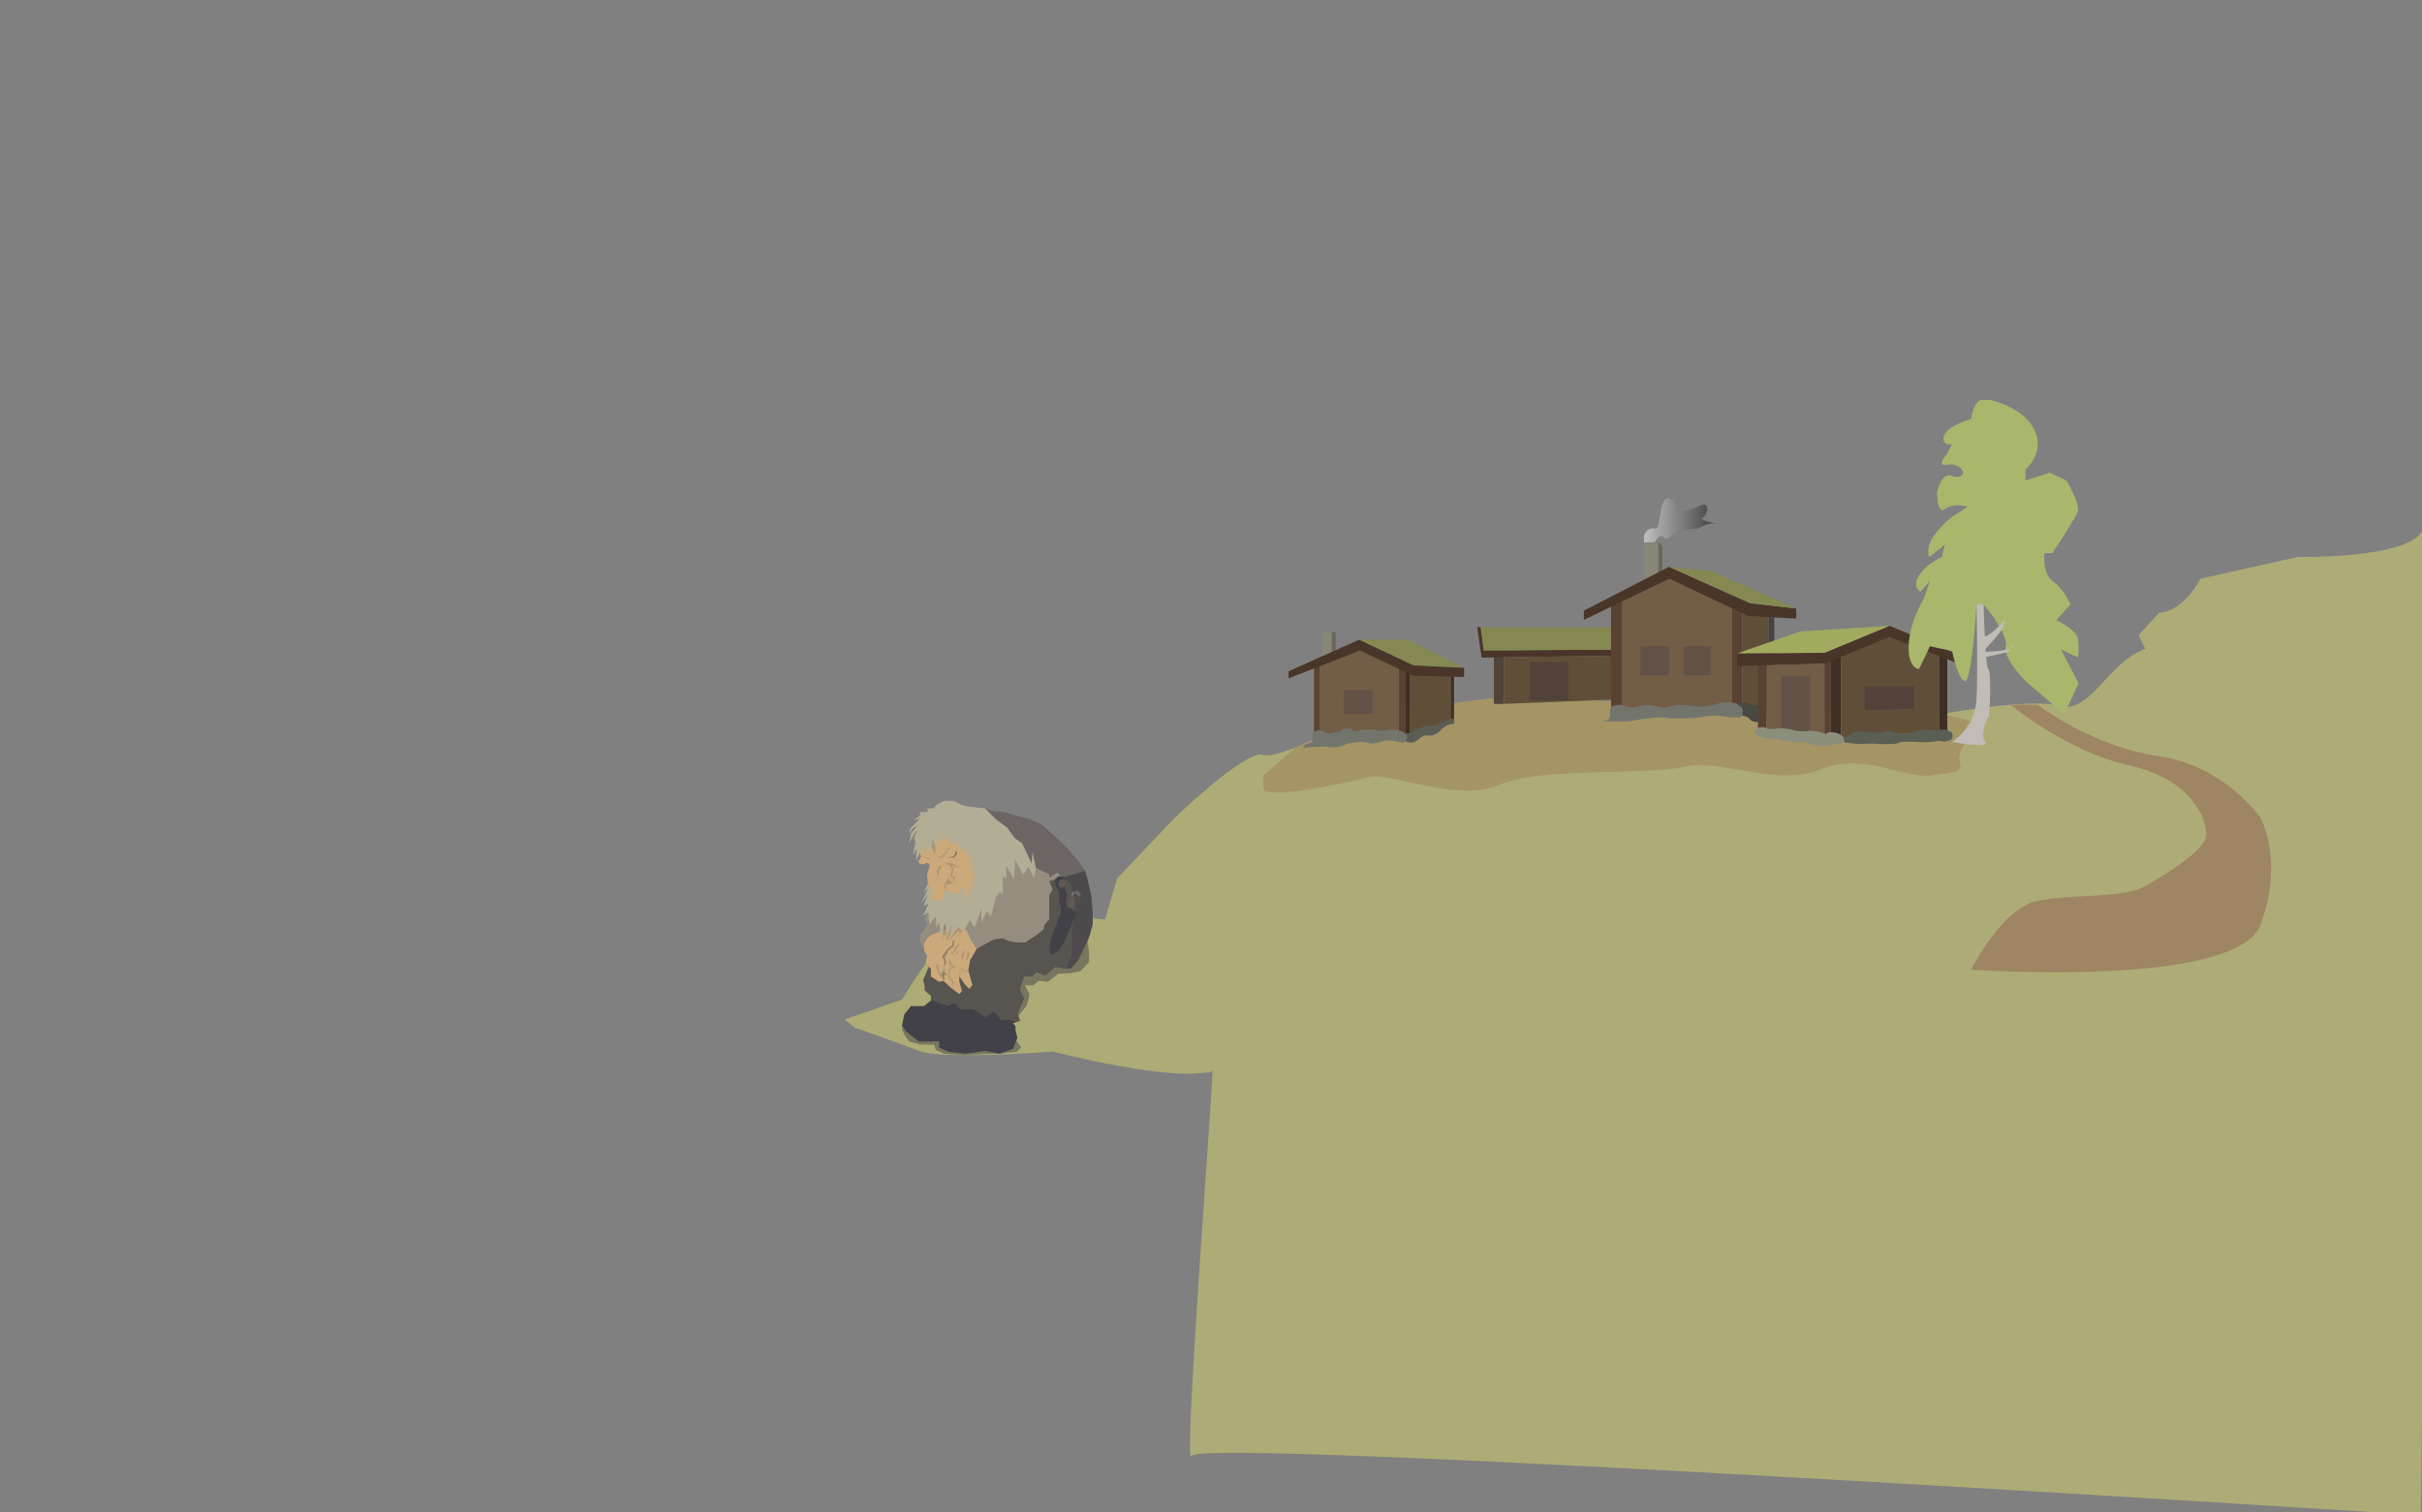 <svg xmlns="http://www.w3.org/2000/svg" xmlns:xlink="http://www.w3.org/1999/xlink" viewBox="0 0 4000.01 2498"><rect x="0" y="0" width="4000.01" height="2498" fill="#808080" stroke="none"/><defs><style>.cls-1{isolation:isolate;}.cls-2{fill:none;}.cls-3{fill:#adac76;}.cls-20,.cls-21,.cls-22,.cls-23,.cls-24,.cls-25,.cls-26,.cls-29,.cls-3,.cls-30,.cls-31,.cls-4,.cls-41{fill-rule:evenodd;}.cls-4{fill:#a59565;}.cls-24,.cls-5{fill:#514339;}.cls-25,.cls-6{fill:#493628;}.cls-7{fill:#858951;}.cls-23,.cls-8{fill:#604f38;}.cls-26,.cls-9{fill:#725d47;}.cls-10,.cls-21{fill:#594233;}.cls-11{fill:#878677;}.cls-12{fill:#68675d;}.cls-13{fill:#635247;}.cls-14{fill:#494949;}.cls-15{fill:#474942;}.cls-16{fill:#73756d;}.cls-17{fill:#444443;}.cls-18,.cls-22{fill:#3f2e23;}.cls-19{fill:#5b5e54;}.cls-20,.cls-33,.cls-41{opacity:0.5;}.cls-20{mix-blend-mode:screen;fill:url(#linear-gradient);}.cls-27{fill:#a1aa5f;}.cls-28{fill:#8c8e7d;}.cls-29{fill:#9e8564;}.cls-30{fill:#c1bcb6;}.cls-31{fill:#a9b76c;}.cls-32,.cls-33,.cls-38,.cls-39,.cls-41{fill:#424148;}.cls-34{fill:#585450;}.cls-35{fill:#948d80;}.cls-36{fill:#625952;}.cls-37{fill:#cca97a;}.cls-38{opacity:0.2;}.cls-39{opacity:0.4;}.cls-40{fill:#b2ad95;}</style><linearGradient id="linear-gradient" x1="2715.05" y1="859.2" x2="2834.56" y2="859.2" gradientUnits="userSpaceOnUse"><stop offset="0" stop-color="#fff"/><stop offset="1"/></linearGradient></defs><title>6</title><g id="Layer_2" data-name="Layer 2"><g id="ground_house" class="cls-1"><rect class="cls-2" width="4000.01" height="2498"/><path class="cls-3" d="M4000,877.14V2343.55c-.3,24.14-.56,46-.81,65.32v0c-.57,46.22-1,77.52-1.13,89.11h-78.51l-110.06-6.93h0l-40.81-2.54c-275.15-17.14-748.43-45.88-1140.75-66-283.55-14.52-524.81-24.5-618.39-22.31h0c-25.74.59-40.32,2.12-41.52,4.72-9.18,19.83,7.56-231.93,20.74-424.47,6.29-91.92,11.77-170.35,13.22-199.28.33-6.53.46-10.54.34-11.61,0-.21-.06-.31-.1-.29l-.51.25c-13.37,6.47-5.17.9-8,1.48-27.87,5.73-74.64,1.31-120.55-6l-.94-.16c-8.76-1.4-17.48-2.91-26-4.47h0C1788.65,1749.93,1739,1737,1739,1737s-181.67,13.85-221-1-106.32-38.54-106.32-38.54L1395,1684l92.83-32.24h0l2.14-.75s5.75-9.84,14.17-23c4.46-7,9.68-15,15.19-22.89,15.19-21.88,32.6-43.61,42.64-45.06,11.56-1.66,46.78-19.46,75.4-34.74,12.8-6.83,24.28-13.15,31.74-17.29,5.54-3.09,8.86-5,8.86-5l147,16,15.89-54,4.11-14,94-99s118.43-114.34,147-105c9.24,3,29.3-2.8,53.31-12.11,9-3.51,18.67-7.51,28.48-11.72l11.09-4.8,14.41-6.34,1.31-.59h0c35.88-15.82,69.92-30.93,84.38-31.44,6.78-.24,17.76-1.57,31.26-3.52,3.55-.51,7.27-1.06,11.13-1.65l7.58-1.17c20.37-3.18,43.93-7.09,66.77-10.65l5.56-.87c24.94-3.85,48.63-7.16,65.91-8.5,5.69-.45,10.68-.68,14.79-.64l1.88,0c6.61.13,21.58.57,42.86,1.26,17.4.57,39,1.3,63.73,2.16l27.29,1h.07c13.63.47,28,1,42.87,1.51l7.4.27,10.51.37c46.55,1.66,97.68,3.51,149.29,5.38h0l32.8,1.19,2.23.09h0l10.85.39,3.58.14,25.88.94,14.39.53,3.21.12,9.42.34,11.33.42,4.94.18h0l43,1.58,23.48.86,10.6.39q8.45.31,16.66.61l158.33,5.88,3.71.13,7.64.29s2.14-.4,6-1.07c4-.7,9.92-1.71,17.2-2.87,8.13-1.31,18-2.81,28.84-4.33,7.55-1.06,15.59-2.12,23.9-3.11,11.32-1.36,23.13-2.6,34.83-3.56h.09c25.67-2.12,50.83-2.89,69.22-.55A88.94,88.94,0,0,1,3403,1166a37.82,37.82,0,0,0,11.65,1.46c42.08-1.39,71.65-75.34,128.35-95.46l-11-23,34-37c41.65-2.21,68-56,68-56l161-36s62.16,1.15,118.45-7.2c39-5.78,75.17-16.11,85.94-34.54C3999.61,877.89,3999.82,877.52,4000,877.14Z"/><path class="cls-4" d="M2086.48,1281l52.82-46.09,128-55.74,208.28-27.4,708.68,24.71s87,11.26,80.54,24.82-34.38,38.24-28.23,56.43-6.84,18-49.71,23.27-110.41-39.17-180.56-9.79-164.91-18.68-226-4.39-237.91,0-304.72,29.88-182.42-22.08-214.9-13-174.17,39.08-174.17,18.19Z"/><g id="house_behind"><rect class="cls-5" x="2467.21" y="1081.73" width="16.67" height="81.05"/><polygon class="cls-6" points="2439.68 1036.07 2446.92 1086.3 2672.78 1083.18 2672.78 1073.05 2450.48 1074.5 2445.41 1036.07 2439.68 1036.07"/><polygon class="cls-7" points="2672.78 1036.07 2445.41 1036.07 2450.48 1074.5 2672.78 1073.05 2672.78 1036.07"/><polygon class="cls-8" points="2669.66 1155.3 2483.88 1162.78 2483.88 1085.79 2672.78 1083.18 2669.66 1155.3 2669.66 1155.3"/><rect class="cls-5" x="2526.74" y="1093.34" width="63.73" height="63.98"/></g><g id="house_multiple"><polygon class="cls-9" points="2663.6 1002.5 2668.67 1179.08 2860.71 1173.56 2860.71 997.77 2757.81 945.74 2663.6 1002.5"/><polygon class="cls-10" points="2860.71 1000.09 2860.71 1173.56 2877.38 1170.29 2877.38 1008.37 2860.71 1000.09 2860.71 1000.09"/><rect class="cls-8" x="2877.38" y="1013.13" width="43.48" height="157.25"/><polygon class="cls-11" points="2715.05 895.72 2715.05 962.19 2738.97 949.5 2738.97 895.72 2715.05 895.72"/><polygon class="cls-12" points="2745.49 946.46 2745.49 902.26 2738.97 895.72 2738.97 949.5 2745.49 946.46 2745.49 946.46"/><rect class="cls-10" x="2660.7" y="993.6" width="17.91" height="185.48"/><polygon class="cls-6" points="2615.77 1008.78 2756.36 936.32 2890.42 996.46 2966.51 1005.16 2966.51 1021.83 2886.8 1017.48 2757.08 955.88 2615.77 1024 2615.77 1008.78"/><rect class="cls-13" x="2709.25" y="1067.48" width="47.1" height="47.83"/><rect class="cls-13" x="2780.27" y="1067.48" width="45.65" height="47.83"/><polygon class="cls-7" points="2756.36 936.32 2825.2 943.56 2966.51 1005.16 2890.42 996.46 2756.36 936.32"/><path class="cls-14" d="M2641.86,1191.4"/><path class="cls-15" d="M2862.88,1166s8-6,15.22-5.88,19.63,5.88,19.63,5.88l19.92-5.88v31.4s-23.19,4.19-27.38-3.06-21.12-7.25-21.12-7.25Z"/><path class="cls-16" d="M2631.95,1191.4s20.7,1.45,25.13-4.35,0-18.84,5.17-20.29,11.83-4.35,24.39,0,20-1.69,29.57-2.3,30.31,4.47,33.26,4.47,15.52-4.69,24.39-4.52,33.26,3.07,33.26,3.07,20-1.24,28.09-4.61,29-3.88,33.74,0,9.13,6,9.13,10v10.56a74.67,74.67,0,0,1-31,0c-17-3.62-42.87,2.17-42.87,2.17s-39.18,2.9-52.48,0-61.35,6-61.35,6Z"/><rect class="cls-17" x="2920.86" y="1019.34" width="9.42" height="151.05"/><rect class="cls-10" x="2310.26" y="1102.77" width="11.13" height="109.25"/><rect class="cls-10" x="2170.15" y="1099.23" width="9.1" height="112.79"/><polygon class="cls-18" points="2328.97 1111.37 2328.97 1212.03 2321.39 1212.03 2321.39 1108.84 2328.97 1111.37"/><rect class="cls-18" x="2395.74" y="1115.25" width="5.56" height="73"/><rect class="cls-11" x="2182.29" y="1043.09" width="17.2" height="45.52"/><polygon class="cls-12" points="2206.06 1080.01 2206.06 1045.11 2199.49 1043.09 2199.49 1088.61 2206.06 1080.01"/><polygon class="cls-7" points="2244.5 1056.74 2325.18 1056.74 2417.99 1103.28 2334.54 1099.23 2244.5 1056.74"/><polygon class="cls-9" points="2179.26 1212.03 2310.26 1212.03 2310.26 1102.77 2246.02 1074.73 2179.26 1099.23 2179.26 1212.03"/><polygon class="cls-8" points="2328.97 1111.37 2328.97 1215.1 2395.74 1190.6 2395.74 1115.37 2328.97 1111.37"/><polygon class="cls-6" points="2128.17 1108.84 2128.17 1120.48 2246.02 1074.73 2334.03 1115.98 2417.99 1118.33 2417.99 1103.28 2334.54 1099.23 2244.5 1056.74 2128.17 1108.84"/><rect class="cls-13" x="2219.21" y="1139.7" width="48.05" height="39.45"/><path class="cls-19" d="M2398.75,1187.55s-16.16,3.31-21.67,7.71-20.2,4-20.2,4-17.63,3.31-20.93,8.81-26.81,2.2-26.81,2.2l7.35,12.49s12.49,7,20.93,2.2,10.65-11.39,22.4-9.92,20.57-9.92,22-11.57,14.32-9.73,16.89-7.16S2404.12,1186.28,2398.75,1187.55Z"/><path class="cls-16" d="M2157.08,1229.05s9.92-1.1,10.65-5.51-.73-12.85,1.84-14,5.88-4.41,12.12-2.94,11,6.24,15.79,4.41,15.43-1.11,17.63-4.78,16.89-3.68,19.1,0,13.59-.36,13.59-.36,17.63-1.84,25.71.37,23.14-.73,23.14-.73,18.36-.73,23.87,6.24,2.57,8.08,2.57,8.08-.37,8.45-9.18,6.61-18-4.41-27.55-2.57-16.53,6.61-28.65,2.94-33.79,2.2-33.79,2.2a44.81,44.81,0,0,1-27.18,5.14c-15.06-2.2-35.63.82-36.73.41s-11,1.79-7-1.88Z"/><path class="cls-20" d="M2732.81,895.72s7.57-14,12.68-9.66,9.49,5.82,13.87-.85,6.88-4,8.14,0-3.13-15.42,6.88-11,14.39-1.92,23.78-.65,18.15-10.62,33.17-8.74-27.53-4.38-19.4-9.39,14.39-28.79-5-20-38.17,15-38.17,4.38-16.48-28.87-23.26-6.3-4.19,42-12.68,39.47-17.75,6-17.75,14.39v8.41Z"/></g><g id="house_right"><polygon class="cls-21" points="2903.26 1203.2 2903.26 1086.57 2917.65 1086.57 2917.65 1209.16 2903.26 1203.2"/><polygon class="cls-21" points="3013.06 1090.54 3013.06 1215.04 3023.66 1219.01 3023.66 1086.57 3013.06 1090.54"/><polygon class="cls-22" points="3040.32 1076.87 3040.32 1219.01 3023.66 1219.01 3023.66 1085.66 3040.32 1076.87"/><polygon class="cls-22" points="3202.36 1082.21 3202.36 1209.16 3215.99 1209.16 3215.99 1087.15 3202.36 1082.21"/><polygon class="cls-23" points="3040.32 1219.01 3040.32 1074.59 3119.83 1040.51 3202.36 1083.51 3202.36 1208.46 3040.32 1219.01"/><polygon class="cls-24" points="3079.57 1133.6 3079.57 1172.87 3161.51 1170.93 3161.51 1133.6 3079.57 1133.6"/><polygon class="cls-25" points="2869.15 1100.13 3013.06 1096.34 3120.55 1052.14 3252.18 1103.06 3252.18 1088.51 3120.55 1033.72 3013.06 1078.33 2869.15 1079.3 2869.15 1100.13"/><polygon class="cls-26" points="2917.65 1098.85 2917.65 1209.16 3013.06 1215.22 3013.06 1096.34 2917.65 1098.85"/><polygon class="cls-13" points="2941.61 1116.6 2941.61 1206.55 2989.58 1209.16 2989.58 1116.6 2941.61 1116.6"/><polygon class="cls-27" points="2869.15 1079.3 2972.82 1043.11 3120.55 1033.72 3013.06 1078.33 2869.15 1079.3 2869.15 1079.3 2869.15 1079.3"/><path class="cls-28" d="M2897.73,1213.64s-.38-11,9.09-12.12,12.5,2.27,12.5,2.27,9.47,1.14,14.4-.38,22.35,1.14,22.35,1.14l11.37,2.92s13.26,1,17.43,0,21.22.87,26.9,3.9,4.93-2.27,10.61-1.89,11.75.38,17.43,4.17,10.23,12.12,10.23,12.12-18.94,2.65-22,4.55-31.83,1.52-34.48,0a32.45,32.45,0,0,0-19.7-4.55c-10.61.76-25.38-1.14-26.52-1.89s-18.19-5.3-23.11-3.41S2897.73,1213.64,2897.73,1213.64Z"/><path class="cls-19" d="M3222.82,1209.85s-8.71-6.82-19.32-4.17-22-.61-22-.61-17,1-23.11,4.78-22,2.27-22,2.27-17-6.75-25.76-3.38-30.31,0-30.31,0-16.29-2.47-23.49,3.68-12.12,5.76-12.12,5.76l1.31,8.18s24.83,3.57,32.79,2.44,28,.22,28,.22,25.39.91,29.17-2.12,31.45-1.14,31.45-1.14,20.46.76,28-1.14a28.49,28.49,0,0,1,14.4.38s12.12-.38,14.4-6.06S3222.82,1209.85,3222.82,1209.85Z"/></g><g id="path_tree"><path class="cls-29" d="M3255.28,1601.7s50.94-101.89,109.72-113.64,141.07-3.92,176.34-23.51,98-58.78,101.89-82.29-19.59-94-125.4-117.56-197.09-100.64-197.09-100.64H3365s90.13,69.26,199.86,84.95,168.51,101.9,168.51,101.9,39.19,70.54,0,176.34S3255.28,1601.7,3255.28,1601.7Z"/><path class="cls-30" d="M3223.93,1225.5s37.74-22.4,40.34-70.63,0-156.42,0-156.42H3276s1.44,57.43,4.31,88.12c1,10.66,2.17,18.1,3.51,18.77,5.21,2.61,2.61,76.91,0,79.51s-14.34,29.16-5.21,40.65S3223.93,1225.5,3223.93,1225.5Z"/><path class="cls-31" d="M3286.84,660.85s53,10.43,72.59,48.23-14.34,66.48-14.34,66.48v18.25l40.41-13,27.37,13s23.46,39.1,18.25,52.14-41.71,67.78-41.71,67.78h-13s-3.91,33.89,14.34,46.93,28.68,37.8,28.68,37.8l-23.46,26.07s34.1,15.64,36,31.28a137.55,137.55,0,0,1,0,30l-28.13-13,29,56L3409,1179.64l-62.57-53.44s-39.1-39.1-33.89-58.66-36.5-69.08-36.5-69.08h-11.73s-7.82,130.35-19.55,126.44-20.79-49.53-20.79-49.53l-36.56-7.82-18.25,37.8s-18.25-1.3-16.95-39.1,24.77-76.91,24.77-76.91l10.43-30-15.64,18.25s-15.64-9.12-1.3-28.68,36.5-28.68,36.5-28.68l5.21-20.86-26.07,20.86s-6.52-15.64,7.82-35.19a162.89,162.89,0,0,1,30-31.28l26-16.95s-24.77-6.52-37.8,3.91-13-27.37-13-27.37,6.64-33.89,24.83-27.37,18.19-6.52,18.19-6.52-6.52-15.64-26.07-11.73-1.3-16.95-1.3-16.95l9.19-16.95s-19.62,2.61-13.1-14.34,44.45-27.37,44.45-27.37,4.68-31.28,18.12-31.28Z"/><path class="cls-30" d="M3317.1,1076.87l-42.77,9.7v-9.7s49.3-1,51.47-9.39S3317.1,1076.87,3317.1,1076.87Z"/><path class="cls-30" d="M3311.3,1024s-27.76,31.46-37,27.11,0,25.76,0,25.76,32.62-33.43,34.8-43.15Z"/></g></g><g id="troll_distanse"><polygon class="cls-32" points="1533.06 1656.27 1526.25 1661.84 1504.6 1661.84 1493.47 1675.45 1489.76 1693.38 1496.56 1703.9 1517.59 1720.6 1612.86 1718.75 1612.86 1661.84 1597.39 1656.27 1584.4 1659.36 1576.36 1656.27 1563.99 1649.47 1541.72 1649.47 1533.06 1656.27"/><polygon class="cls-32" points="1672.86 1690.29 1677.19 1695.24 1677.19 1702.05 1680.28 1714.42 1672.86 1732.36 1651.21 1740.4 1626.46 1736.07 1594.3 1740.4 1566.46 1737.31 1551 1730.5 1551 1719.37 1537.39 1706.99 1537.39 1687.2 1553.47 1674.83 1558.42 1674.83 1565.84 1669.88 1581.93 1675.45 1601.1 1664.93 1612.86 1661.84 1623.99 1661.84 1632.65 1668.64 1645.64 1672.35 1672.24 1671.73 1680.28 1674.83 1684.61 1685.96 1672.86 1690.29"/><polygon class="cls-33" points="1777.09 1573.38 1795.93 1554.4 1798.79 1573.38 1798.56 1589.15 1784.51 1604.34 1765.95 1607.91 1748.02 1608.3 1730.34 1621.94 1715.54 1620.08 1706.3 1627.63 1692.5 1627.63 1700.38 1642.04 1695.9 1660.6 1667.6 1696.97 1672.24 1671.73 1659.28 1597.82 1777.09 1573.38"/><polygon class="cls-34" points="1565.22 1661.84 1537.39 1652.56 1537.39 1645.14 1526.87 1635.86 1526.87 1627.82 1524.4 1619.16 1533.68 1597.51 1557.8 1578.33 1587.49 1576.47 1645.02 1589.46 1645.02 1634.62 1612.86 1661.84 1608.53 1667.4 1587.49 1667.4 1576.36 1656.27 1565.22 1661.84"/><polygon class="cls-34" points="1653.68 1685.34 1671 1685.34 1677.81 1688.44 1684.61 1685.34 1680.28 1674.83 1691.41 1649.47 1684.61 1634.62 1688.32 1621.01 1691.41 1612.97 1705.02 1612.97 1711.83 1606.17 1726.67 1611.11 1742.76 1597.51 1761.93 1600.6 1769.36 1599.36 1781.11 1585.13 1797.81 1550.49 1804.62 1526.99 1804.62 1507.19 1802.14 1479.36 1795.95 1452.14 1792.24 1438.53 1732.86 1455.23 1612.86 1565.34 1602.34 1585.75 1599.25 1603.07 1602.96 1618.54 1606.67 1631.53 1596.15 1649.47 1601.72 1661.84 1608.53 1667.4 1626.46 1680.39 1641.93 1671.12 1653.68 1685.34"/><polygon class="cls-35" points="1792.24 1438.53 1732.86 1455.23 1738.43 1469.46 1732.86 1478.74 1732.86 1499.15 1732.86 1518.33 1725.44 1526.99 1722.96 1535.65 1711.21 1544.93 1693.27 1556.68 1678.42 1556.68 1666.67 1554.82 1656.16 1549.88 1641.93 1551.73 1626.46 1559.77 1612.86 1567.81 1604.19 1554.82 1592.75 1534.1 1596.15 1520.8 1642.55 1444.72 1626.46 1335.23 1641.93 1340.18 1659.25 1341.41 1699.46 1352.55 1719.25 1361.21 1760.7 1398.94 1779.25 1419.97 1792.24 1438.53"/><polygon class="cls-35" points="1553.78 1542.14 1539.55 1548.33 1529.35 1552.35 1524.4 1564.72 1519.45 1554.82 1519.45 1544.93 1531.82 1528.22 1526.87 1517.71 1540.48 1494.82 1558.42 1489.25 1581.93 1491.73 1581.93 1526.99 1553.78 1542.14"/><polygon class="cls-32" points="1742.53 1452.51 1743.68 1464.2 1749.25 1474.1 1749.25 1485.85 1751.73 1500.7 1751.73 1513.11 1765.95 1507.5 1760.39 1489.56 1762.24 1479.67 1759.15 1467.29 1760.39 1458.63 1755.44 1447.5 1748.02 1447.5 1742.53 1452.51"/><polygon class="cls-36" points="1748.02 1461.11 1752.35 1467.29 1758.53 1464.2 1760.39 1458.63 1756.06 1451.83 1749.87 1454.3 1748.02 1461.11"/><polygon class="cls-35" points="1781.42 1471.62 1784.51 1475.95 1784.51 1482.14 1781.42 1489.56 1769.66 1480.29 1772.14 1472.86 1778.33 1471.62 1781.42 1471.62"/><polygon class="cls-36" points="1774.31 1504.8 1784.51 1491.42 1784.51 1482.14 1773.99 1475.95 1769.66 1480.29 1764.1 1492.66 1760.39 1505.03 1772.14 1509.36 1774.31 1504.8"/><polygon class="cls-32" points="1756.67 1499.46 1767.19 1499.46 1777.09 1506.88 1773.38 1518.64 1758.53 1554.51 1748.02 1570.6 1736.26 1577.4 1733.17 1569.36 1735.64 1552.04 1748.02 1516.78 1752.72 1507.37 1756.67 1499.46"/><polygon class="cls-37" points="1596.15 1536.27 1581.93 1544.93 1576.98 1552.35 1573.27 1555.44 1573.27 1560.39 1562.75 1570.29 1556.56 1579.57 1560.28 1589.46 1556.56 1598.74 1556.56 1608.64 1558.42 1620.39 1570.79 1632.15 1584.4 1642.04 1588.73 1637.1 1584.4 1621.63 1584.4 1612.97 1593.06 1625.34 1600.48 1633.38 1606.05 1627.2 1599.25 1603.07 1602.34 1585.75 1612.86 1567.81 1604.19 1554.82 1596.15 1536.27"/><polygon class="cls-37" points="1525.63 1561.01 1526.87 1572.14 1531.2 1578.95 1528.73 1590.7 1537.39 1600.6 1537.39 1612.97 1544.81 1617.92 1551 1621.63 1558.42 1620.39 1556.56 1608.64 1558.73 1599.67 1560.28 1588.85 1556.56 1579.57 1562.75 1570.29 1573.27 1561.01 1573.27 1555.44 1576.98 1552.35 1581.93 1544.93 1596.15 1536.27 1581.93 1526.99 1537.39 1544.93 1529.35 1552.35 1525.63 1561.01"/><polygon class="cls-38" points="1545.43 1593.17 1548.52 1604.31 1552.85 1612.97 1557.65 1615.51 1556.56 1608.64 1551.62 1606.17 1549.14 1596.89 1554.09 1597.51 1545.43 1593.17"/><polygon class="cls-38" points="1557.65 1540.84 1557.49 1551.42 1561.2 1540.9 1564.3 1554.51 1569.24 1542.76 1569.24 1553.28 1582.24 1537.81 1584.71 1541.52 1591.51 1536.58 1581.93 1518.69 1561.2 1521.11 1555.64 1533.48 1557.65 1540.84"/><polygon class="cls-38" points="1530.09 1577.19 1535.84 1580.49 1532.75 1580.49 1530.09 1577.19"/><polygon class="cls-38" points="1586.57 1557.61 1581.62 1561.94 1577.29 1565.03 1577.29 1568.74 1571.72 1573.69 1571.72 1577.4 1573.58 1577.4 1574.81 1573.07 1579.14 1569.98 1579.76 1567.5 1586.57 1557.61"/><polygon class="cls-38" points="1593.99 1568.12 1587.8 1577.4 1587.8 1583.59 1590.9 1583.59 1593.99 1568.12"/><polygon class="cls-38" points="1597.7 1570.6 1597.7 1576.16 1596.68 1580.24 1595.84 1583.59 1596.46 1587.92 1601.41 1576.16 1597.7 1570.6"/><polygon class="cls-38" points="1584.71 1569.36 1581.62 1572.45 1579.14 1572.45 1579.14 1577.4 1581.62 1575.55 1584.71 1569.36"/><polygon class="cls-38" points="1569.24 1583.59 1567.39 1589.15 1569.24 1597.2 1566.15 1607.09 1567.39 1615.75 1572.96 1622.56 1571.72 1629.36 1573.58 1633.01 1573.58 1627.51 1574.81 1621.94 1570.48 1615.75 1568.01 1606.47 1570.48 1600.91 1570.48 1594.72 1572.98 1597.58 1574.81 1599.67 1577.9 1597.2 1574.81 1595.96 1571.72 1592.87 1569.24 1583.59"/><polygon class="cls-38" points="1584.71 1612.66 1584.71 1605.86 1582.85 1600.91 1586.57 1605.86 1585.76 1614.92 1584.71 1612.66"/><polygon class="cls-38" points="1587.8 1597.82 1592.75 1604 1598.94 1602.76 1599.6 1604.34 1592.75 1605.24 1589.66 1603.38 1586.57 1600.29 1587.8 1597.82"/><polygon class="cls-39" points="1575.35 1554.51 1575.43 1562.56 1571.72 1565.65 1566.77 1569.36 1564.3 1572.45 1565.53 1574.31 1560.59 1579.26 1560.59 1583.59 1561.82 1586.68 1563.06 1590.39 1559.18 1596.54 1559.22 1598.64 1559.35 1604.62 1561.82 1607.71 1564.3 1609.57 1563.06 1611.42 1559.35 1608.95 1559.97 1616.37 1558.11 1620.08 1556.26 1608.33 1558.73 1599.67 1559.97 1588.54 1556.26 1579.26 1565.07 1567.5 1572.96 1561.32 1572.96 1555.75 1577.29 1552.04 1575.35 1554.51"/><polygon class="cls-37" points="1519.45 1410.08 1521.31 1415.02 1516.36 1423.07 1519.45 1427.4 1534.91 1427.4 1534.91 1431.73 1531.2 1444.72 1532.44 1460.18 1536.15 1467.6 1538.63 1489.87 1578.83 1497.3 1604.19 1494.2 1629.56 1434.2 1610.38 1377.91 1551 1360.59 1522.54 1387.81 1519.45 1410.08"/><polygon class="cls-33" points="1672.86 1345.74 1699.46 1352.55 1719.25 1361.21 1734.72 1374.82 1760.7 1398.94 1779.25 1419.97 1792.24 1438.53 1795.95 1452.14 1802.14 1479.36 1804.62 1507.19 1804.62 1526.99 1797.81 1550.49 1781.11 1585.13 1769.36 1599.36 1761.93 1599.36 1770.59 1574.62 1770.59 1536.27 1774.31 1514 1774.31 1482.45 1768.12 1459.56 1745.85 1441.62 1732.86 1449.74 1732.86 1444.1 1710.59 1433.58 1705.02 1408.22 1703.79 1426.78 1687.7 1392.76 1675.33 1384.1 1663.58 1367.39 1645.02 1353.79 1626.46 1335.23 1641.93 1340.18 1659.25 1341.41 1672.86 1345.74"/><polygon class="cls-38" points="1559.35 1424.61 1571.72 1425.85 1583.47 1432.04 1583.47 1434.51 1576.05 1430.8 1571.72 1429.56 1575.43 1435.75 1571.72 1446.88 1574.81 1448.12 1577.9 1446.88 1576.67 1451.21 1576.67 1458.63 1574.81 1458.63 1574.81 1451.21 1569.24 1448.12 1571.72 1437.6 1571.72 1433.89 1569.24 1430.8 1564.3 1427.7 1559.35 1424.61"/><polygon class="cls-33" points="1564.91 1416.57 1574.19 1414.71 1576.67 1411.62 1578.52 1407.29 1578.52 1405.44 1580.38 1405.44 1580.38 1408.53 1580.38 1411 1577.9 1413.48 1576.05 1416.57 1564.91 1416.57"/><polygon class="cls-33" points="1526.56 1425.85 1532.75 1425.85 1534.61 1427.09 1530.58 1427.4 1526.56 1425.85"/><polygon class="cls-38" points="1547.6 1414.71 1554.4 1414.71 1559.35 1411 1563.06 1404.2 1566.77 1400.49 1572.96 1401.11 1568.01 1402.34 1564.91 1404.2 1563.06 1408.53 1561.2 1411 1558.11 1414.71 1555.02 1416.57 1547.6 1414.71"/><polygon class="cls-38" points="1523.47 1414.1 1532.75 1417.19 1536.46 1416.57 1534.61 1418.43 1530.28 1418.43 1523.47 1414.1"/><polygon class="cls-38" points="1537.96 1399.12 1542.03 1406.67 1543.27 1415.33 1545.12 1405.44 1544.18 1394.48 1539.55 1386.26 1537.96 1399.12"/><polygon class="cls-38" points="1559.97 1471.62 1559.97 1460.49 1564.91 1451.83 1567.39 1449.97 1567.39 1452.45 1570.48 1456.78 1572.96 1455.54 1572.96 1458.63 1566.15 1461.11 1563.68 1459.87 1559.97 1471.62"/><polygon class="cls-38" points="1550.69 1430.8 1547.6 1438.22 1547.6 1447.5 1550.69 1441.93 1550.69 1438.84 1553.78 1433.27 1556.26 1430.8 1550.69 1430.8"/><polygon class="cls-40" points="1626.46 1335.23 1602.34 1332.75 1588.11 1329.66 1575.12 1322.86 1559.04 1322.86 1547.29 1329.04 1541.72 1335.23 1531.82 1335.23 1531.82 1341.41 1519.45 1341.41 1519.45 1346.98 1508.93 1355.02 1519.45 1351.93 1503.37 1368.63 1501.51 1376.67 1507.7 1368.01 1514.5 1364.92 1504.6 1376.67 1501.51 1392.76 1508.32 1380.38 1514.5 1371.11 1509.55 1384.71 1512.03 1390.9 1507.7 1413.17 1513.88 1401.42 1512.64 1421.83 1524.4 1398.94 1530.58 1411.31 1530.58 1397.09 1536.77 1406.98 1539.86 1386.57 1547.29 1400.18 1547.9 1385.33 1554.71 1394.61 1556.56 1379.77 1570.79 1395.85 1572.03 1388.42 1599.87 1413.79 1598.63 1400.8 1603.58 1424.3 1609.14 1443.48 1606.67 1461.42 1596.15 1484.92 1591.2 1463.27 1581.93 1476.88 1568.94 1473.17 1560.89 1471.32 1556.56 1484.92 1551 1489.25 1539.24 1484.92 1536.15 1467.6 1532.44 1460.18 1525.63 1473.17 1532.44 1467.6 1521.92 1491.73 1532.44 1478.12 1525.63 1496.06 1533.68 1492.96 1524.4 1512.76 1533.06 1507.19 1534.91 1526.99 1546.05 1514 1546.05 1532.56 1551 1522.66 1554.09 1552.97 1560.89 1523.89 1563.99 1549.88 1572.03 1526.99 1567.7 1552.97 1581.93 1530.7 1591.2 1539.36 1601.72 1520.18 1609.76 1531.94 1620.9 1501.63 1620.9 1523.28 1630.17 1504.72 1636.36 1514.62 1645.02 1481.83 1651.21 1473.79 1656.16 1478.12 1656.16 1447.81 1661.72 1450.9 1661.72 1429.87 1674.71 1452.76 1676.57 1419.97 1689.56 1444.72 1698.84 1431.73 1708.12 1450.9 1710.59 1433.58 1705.33 1408.53 1704.1 1427.09 1688.01 1393.07 1675.64 1384.4 1663.27 1367.08 1645.33 1354.09 1635.43 1344.2 1626.46 1335.23"/><polygon class="cls-41" points="1676.12 1715.49 1686.46 1730.07 1679.14 1737.39 1651.21 1740.4 1626.46 1740.99 1590.9 1742.85 1559.35 1740.4 1545.43 1734.37 1543.01 1725.76 1519.45 1725.33 1501.51 1720.6 1496.49 1713.7 1489.76 1701.12 1489.76 1693.38 1676.12 1715.49"/></g></g></svg>